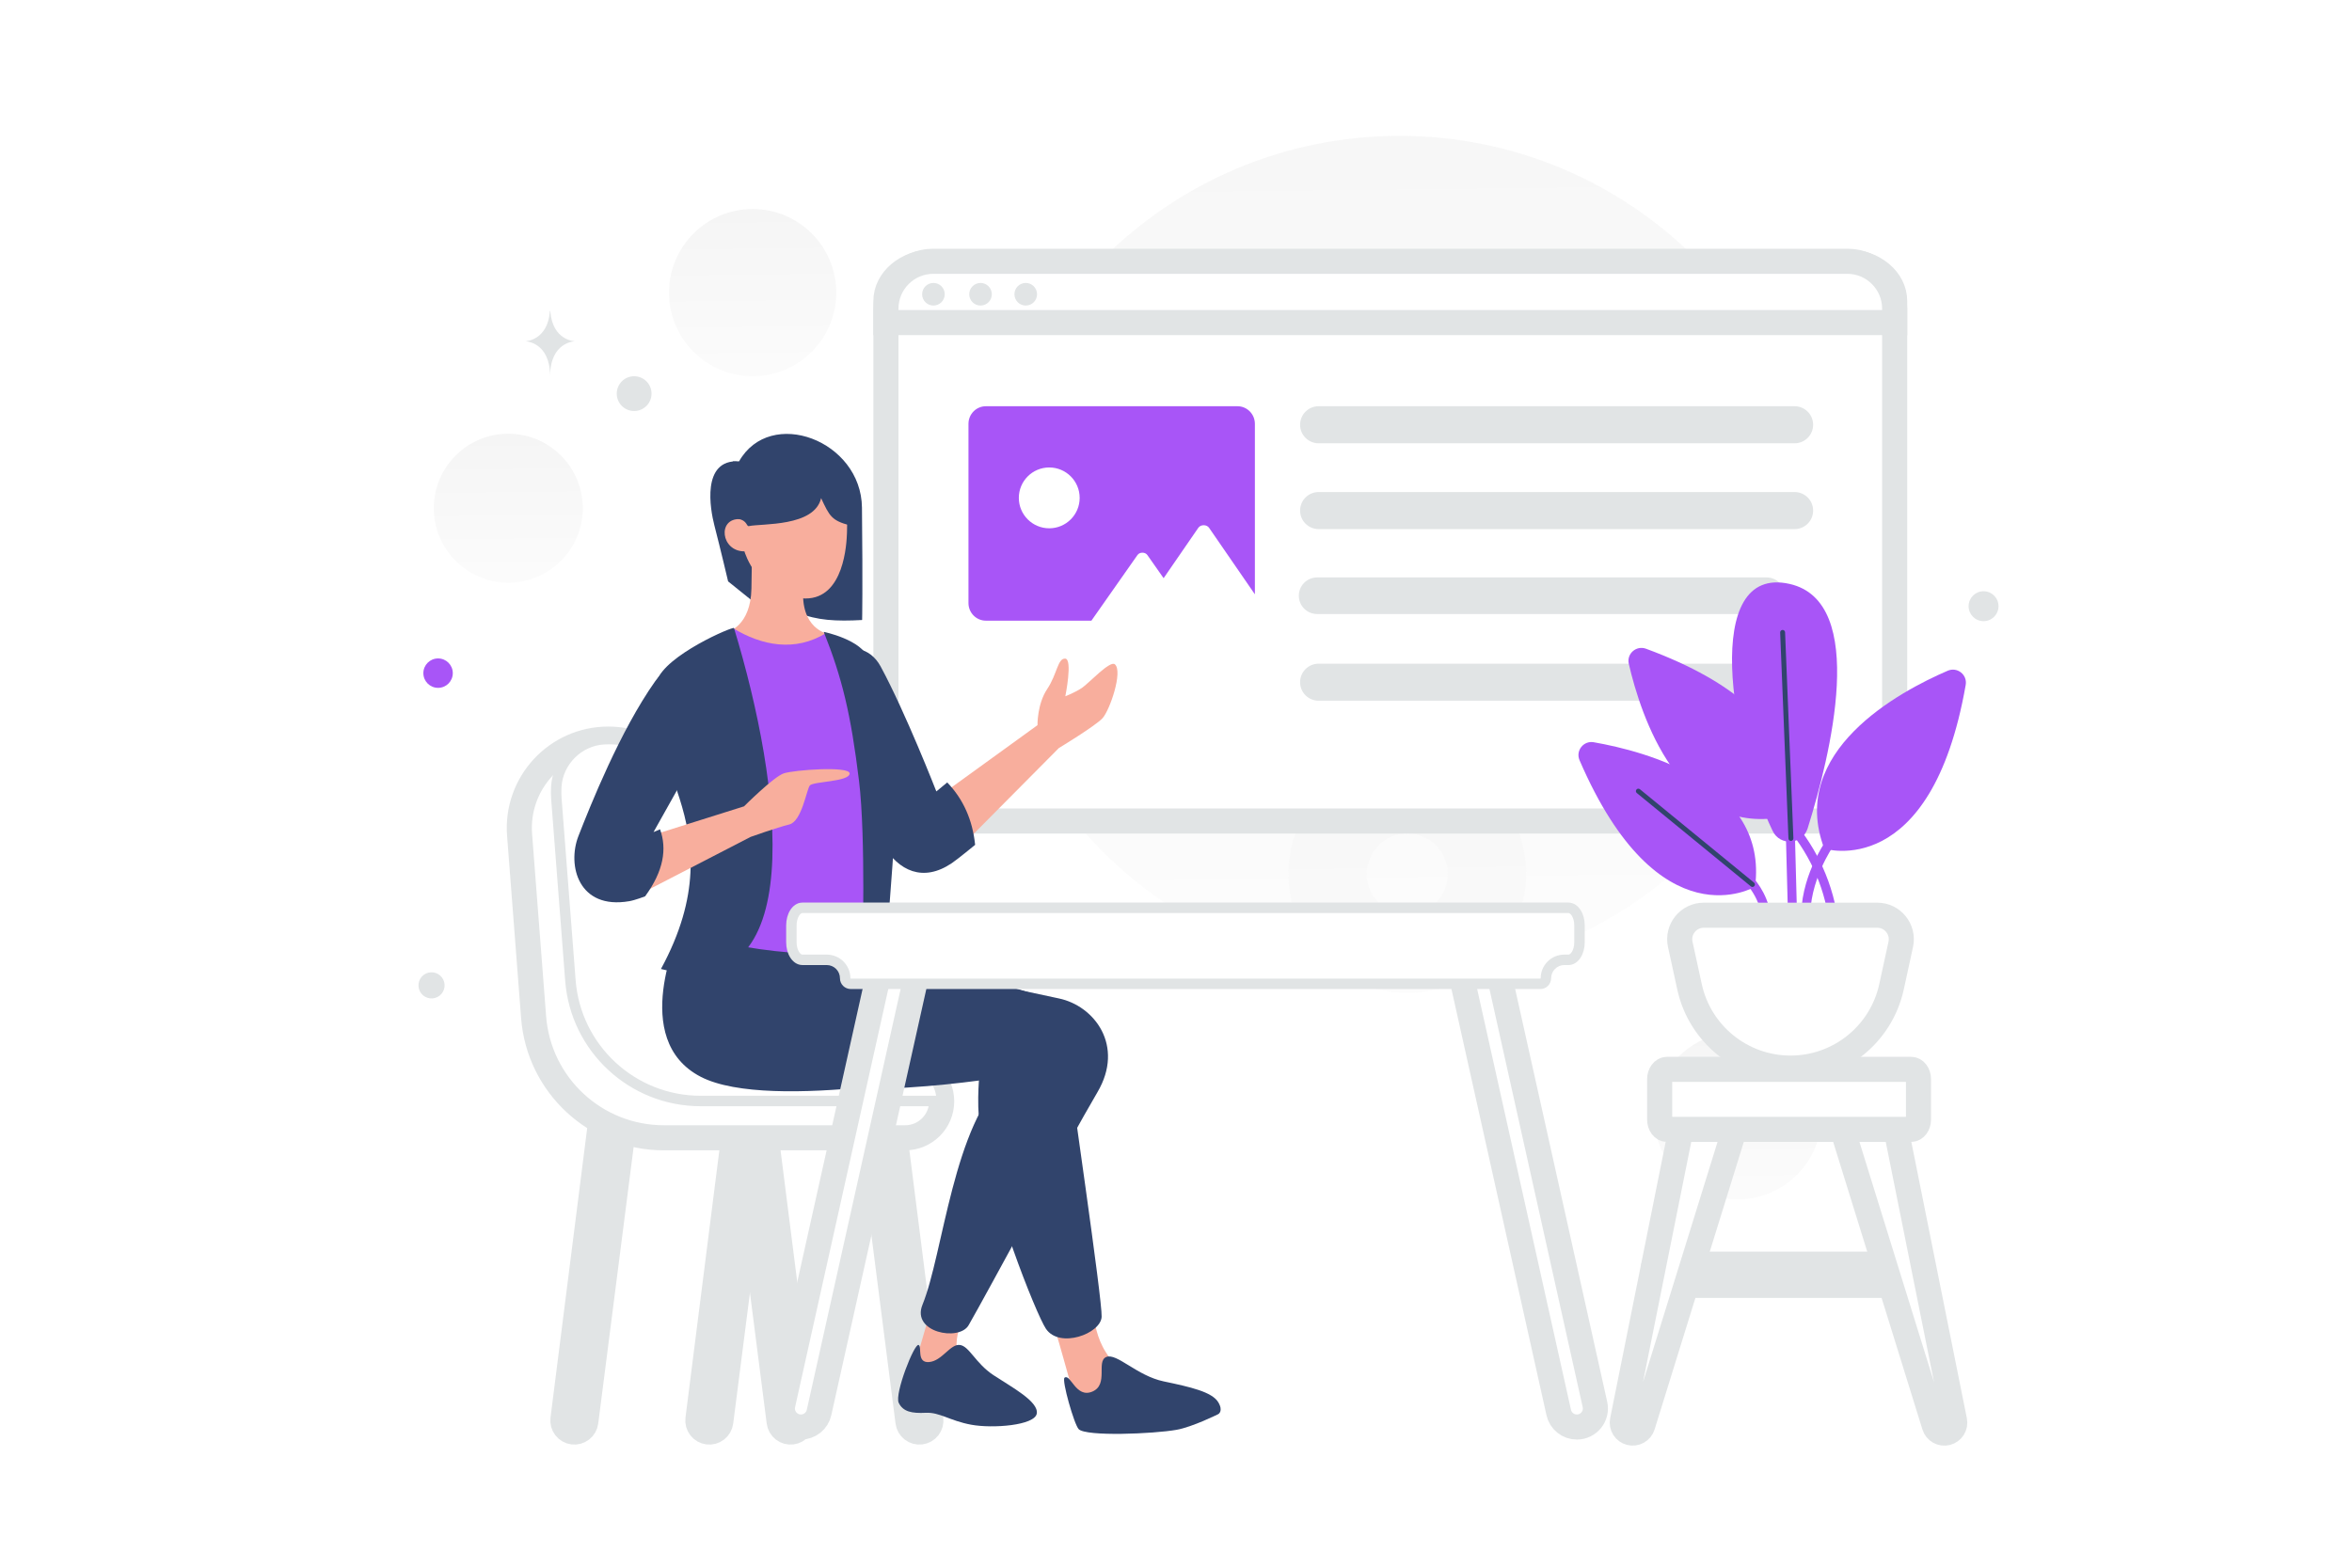 <svg width="375" height="250" viewBox="0 0 375 250" fill="none" xmlns="http://www.w3.org/2000/svg">
<path opacity="0.76" fill-rule="evenodd" clip-rule="evenodd" d="M290 88.541C290 51.607 260.059 21.666 223.125 21.666C186.191 21.666 156.25 51.607 156.25 88.541C156.25 125.476 186.191 155.417 223.125 155.417C260.059 155.417 290 125.476 290 88.541ZM181.25 88.541C181.25 65.414 199.998 46.666 223.125 46.666C246.252 46.666 265 65.414 265 88.541C265 111.669 246.252 130.417 223.125 130.417C199.998 130.417 181.25 111.669 181.25 88.541Z" fill="url(#paint0_linear_7766_12755)"/>
<path opacity="0.76" fill-rule="evenodd" clip-rule="evenodd" d="M243.333 139.375C243.333 128.904 234.845 120.417 224.375 120.417C213.905 120.417 205.417 128.904 205.417 139.375C205.417 149.845 213.905 158.333 224.375 158.333C234.845 158.333 243.333 149.845 243.333 139.375ZM217.917 139.375C217.917 135.808 220.808 132.917 224.375 132.917C227.942 132.917 230.833 135.808 230.833 139.375C230.833 142.942 227.942 145.833 224.375 145.833C220.808 145.833 217.917 142.942 217.917 139.375Z" fill="url(#paint1_linear_7766_12755)"/>
<path d="M81.042 92.916C87.6 92.916 92.917 87.6 92.917 81.041C92.917 74.483 87.6 69.166 81.042 69.166C74.483 69.166 69.167 74.483 69.167 81.041C69.167 87.6 74.483 92.916 81.042 92.916Z" fill="url(#paint2_linear_7766_12755)"/>
<path d="M120 60C127.364 60 133.333 54.031 133.333 46.667C133.333 39.303 127.364 33.334 120 33.334C112.636 33.334 106.667 39.303 106.667 46.667C106.667 54.031 112.636 60 120 60Z" fill="url(#paint3_linear_7766_12755)"/>
<g filter="url(#filter0_f_7766_12755)">
<path d="M277.083 191.25C284.447 191.25 290.417 185.281 290.417 177.917C290.417 170.553 284.447 164.583 277.083 164.583C269.72 164.583 263.75 170.553 263.75 177.917C263.75 185.281 269.72 191.25 277.083 191.25Z" fill="url(#paint4_linear_7766_12755)"/>
</g>
<path d="M294.525 130.929H148.809C144.493 130.929 141.25 128.014 141.25 124.71V47.982C141.25 44.678 144.493 41.763 148.809 41.763H294.525C298.84 41.763 302.083 44.678 302.083 47.982V124.71C302.083 128.014 298.84 130.929 294.525 130.929Z" fill="white" stroke="#E1E4E5" stroke-width="4"/>
<path fill-rule="evenodd" clip-rule="evenodd" d="M154.412 67.589V96.17C154.412 97.722 155.655 98.978 157.188 98.978H174.013L181.357 88.51C181.707 88.01 182.583 88.01 182.933 88.51L185.504 92.175L185.524 92.204L185.541 92.179L191.055 84.172C191.437 83.618 192.393 83.618 192.774 84.172L200.077 94.777V67.589C200.077 66.038 198.831 64.782 197.3 64.782H157.188C155.655 64.782 154.412 66.038 154.412 67.589Z" fill="#A855F7"/>
<path d="M167.29 84.248C164.612 84.248 162.44 82.076 162.44 79.397C162.44 76.719 164.612 74.547 167.29 74.547C169.969 74.547 172.14 76.719 172.14 79.397C172.14 82.076 169.969 84.248 167.29 84.248Z" fill="white"/>
<path d="M302.083 51.444H141.25V49.225C141.25 45.051 144.635 41.666 148.809 41.666H294.525C298.698 41.666 302.083 45.051 302.083 49.225V51.444Z" fill="white" stroke="#E1E4E5" stroke-width="4"/>
<path d="M148.824 48.726C149.302 48.726 149.761 48.536 150.099 48.198C150.437 47.86 150.627 47.401 150.627 46.923C150.627 46.445 150.437 45.987 150.099 45.648C149.761 45.31 149.302 45.121 148.824 45.121C148.346 45.121 147.888 45.31 147.55 45.648C147.212 45.987 147.022 46.445 147.022 46.923C147.022 47.401 147.212 47.86 147.55 48.198C147.888 48.536 148.346 48.726 148.824 48.726ZM156.334 48.726C156.812 48.726 157.27 48.536 157.608 48.198C157.946 47.86 158.136 47.401 158.136 46.923C158.136 46.446 157.946 45.987 157.608 45.649C157.27 45.311 156.812 45.121 156.334 45.121C155.856 45.121 155.397 45.311 155.059 45.649C154.722 45.987 154.532 46.446 154.532 46.923C154.532 47.401 154.722 47.86 155.059 48.198C155.397 48.536 155.856 48.726 156.334 48.726ZM163.543 48.726C164.021 48.726 164.479 48.536 164.817 48.198C165.156 47.86 165.345 47.401 165.345 46.923C165.345 46.445 165.156 45.987 164.817 45.648C164.479 45.31 164.021 45.121 163.543 45.121C163.065 45.121 162.606 45.31 162.268 45.648C161.93 45.987 161.74 46.445 161.74 46.923C161.74 47.401 161.93 47.86 162.268 48.198C162.606 48.536 163.065 48.726 163.543 48.726Z" fill="#E1E4E5"/>
<path d="M286.128 64.782H210.24C208.608 64.782 207.285 66.105 207.285 67.736C207.285 69.368 208.608 70.691 210.24 70.691H286.128C287.76 70.691 289.083 69.368 289.083 67.736C289.083 66.105 287.76 64.782 286.128 64.782Z" fill="#E1E4E5"/>
<path d="M286.128 78.467H210.24C208.608 78.467 207.285 79.79 207.285 81.421C207.285 83.053 208.608 84.376 210.24 84.376H286.128C287.76 84.376 289.083 83.053 289.083 81.421C289.083 79.79 287.76 78.467 286.128 78.467Z" fill="#E1E4E5"/>
<path d="M281.667 92.084H210C208.389 92.084 207.083 93.389 207.083 95C207.083 96.611 208.389 97.917 210 97.917H281.667C283.278 97.917 284.583 96.611 284.583 95C284.583 93.389 283.278 92.084 281.667 92.084Z" fill="#E1E4E5"/>
<path d="M286.128 105.836H210.24C208.608 105.836 207.285 107.159 207.285 108.791C207.285 110.422 208.608 111.745 210.24 111.745H286.128C287.76 111.745 289.083 110.422 289.083 108.791C289.083 107.159 287.76 105.836 286.128 105.836Z" fill="#E1E4E5"/>
<path fill-rule="evenodd" clip-rule="evenodd" d="M119.196 172.952C119.441 172.918 119.691 172.932 119.93 172.995C120.169 173.058 120.394 173.167 120.59 173.317C120.787 173.468 120.952 173.655 121.075 173.87C121.199 174.084 121.278 174.321 121.309 174.567L127.865 226.305C127.926 226.788 127.794 227.275 127.496 227.659C127.198 228.044 126.76 228.295 126.278 228.356C125.795 228.417 125.308 228.285 124.924 227.987C124.539 227.689 124.289 227.251 124.227 226.769L117.605 175.039C117.542 174.551 117.674 174.059 117.972 173.669C118.27 173.278 118.71 173.021 119.196 172.952Z" fill="white" stroke="#E1E4E5" stroke-width="4" stroke-linecap="round" stroke-linejoin="round"/>
<path fill-rule="evenodd" clip-rule="evenodd" d="M119.946 172.952C119.701 172.918 119.451 172.932 119.212 172.995C118.973 173.058 118.748 173.167 118.552 173.318C118.355 173.468 118.19 173.655 118.067 173.87C117.943 174.084 117.864 174.321 117.833 174.567L111.277 226.305C111.215 226.788 111.348 227.275 111.646 227.66C111.943 228.044 112.382 228.295 112.864 228.356C113.347 228.418 113.834 228.285 114.218 227.987C114.603 227.689 114.854 227.251 114.915 226.769L121.538 175.039C121.6 174.551 121.468 174.059 121.17 173.669C120.872 173.278 120.432 173.021 119.946 172.952ZM139.738 172.952C139.983 172.918 140.232 172.932 140.471 172.995C140.711 173.058 140.935 173.167 141.132 173.318C141.328 173.468 141.493 173.655 141.617 173.87C141.74 174.084 141.82 174.321 141.851 174.567L148.407 226.305C148.468 226.788 148.335 227.275 148.038 227.66C147.74 228.044 147.302 228.295 146.819 228.356C146.337 228.418 145.85 228.285 145.465 227.987C145.08 227.689 144.83 227.251 144.768 226.769L138.146 175.039C138.083 174.551 138.216 174.059 138.514 173.669C138.811 173.278 139.251 173.021 139.738 172.952ZM98.426 172.952C98.181 172.918 97.932 172.932 97.692 172.995C97.453 173.058 97.228 173.167 97.032 173.317C96.835 173.468 96.67 173.655 96.547 173.87C96.424 174.084 96.344 174.321 96.313 174.567L89.757 226.305C89.696 226.788 89.828 227.275 90.126 227.659C90.424 228.044 90.862 228.295 91.344 228.356C91.583 228.386 91.826 228.369 92.058 228.306C92.29 228.243 92.508 228.134 92.698 227.987C93.083 227.689 93.334 227.251 93.395 226.769L100.018 175.039C100.08 174.551 99.948 174.059 99.65 173.669C99.352 173.278 98.913 173.021 98.426 172.952Z" fill="white" stroke="#E1E4E5" stroke-width="4" stroke-linecap="round" stroke-linejoin="round"/>
<path fill-rule="evenodd" clip-rule="evenodd" d="M144.319 181.445C147.533 181.445 150.139 178.839 150.139 175.625C150.139 172.411 147.533 169.805 144.319 169.805H131.634C122.087 169.805 114.106 162.541 113.211 153.035L111.11 130.721C110.424 123.433 104.306 117.864 96.986 117.864C88.722 117.864 82.208 124.899 82.842 133.138L85.078 162.21C85.913 173.064 94.964 181.445 105.85 181.445H144.319Z" fill="white" stroke="#E1E4E5" stroke-width="4" stroke-linecap="round" stroke-linejoin="round"/>
<path fill-rule="evenodd" clip-rule="evenodd" d="M150.139 175.485C150.139 175.51 150.129 175.533 150.112 175.55C150.095 175.567 150.072 175.576 150.048 175.576H111.715C100.83 175.576 91.78 167.197 90.943 156.345L88.711 127.413C88.66 126.754 88.655 126.092 88.695 125.432C88.943 121.415 92.258 118.12 96.275 117.888C96.55 117.872 96.828 117.864 97.107 117.864C104.408 117.864 110.51 123.417 111.196 130.686L113.297 152.931C114.192 162.413 122.153 169.657 131.677 169.657H144.334C147.54 169.657 150.139 172.256 150.139 175.462V175.485Z" fill="white"/>
<path d="M90.943 156.345L90.112 156.409L90.943 156.345ZM88.711 127.413L89.542 127.349L88.711 127.413ZM111.196 130.685L112.026 130.607L111.196 130.685ZM113.297 152.931L114.127 152.853L113.297 152.931ZM96.275 117.888L96.323 118.72L96.275 117.888ZM150.139 175.485L150.972 175.489L150.139 175.485ZM111.715 174.743H150.048V176.41H111.715V174.743ZM91.774 156.281C92.578 166.699 101.265 174.743 111.715 174.743V176.41C100.395 176.41 90.983 167.695 90.112 156.409L91.774 156.281ZM89.542 127.349L91.774 156.281L90.112 156.409L87.88 127.477L89.542 127.349ZM89.527 125.483C89.489 126.105 89.494 126.728 89.542 127.349L87.88 127.477C87.826 126.779 87.821 126.079 87.864 125.38L89.527 125.483ZM97.107 118.697C96.844 118.697 96.582 118.705 96.323 118.72L96.228 117.056C96.518 117.039 96.812 117.031 97.107 117.031V118.697ZM110.367 130.764C109.721 123.924 103.978 118.697 97.107 118.697V117.031C104.837 117.031 111.299 122.911 112.026 130.607L110.367 130.764ZM112.467 153.01L110.367 130.764L112.026 130.607L114.127 152.853L112.467 153.01ZM131.677 170.49C121.723 170.49 113.403 162.919 112.467 153.01L114.127 152.853C114.982 161.906 122.583 168.824 131.677 168.824V170.49ZM144.334 170.49H131.677V168.824H144.334V170.49ZM149.305 175.462C149.305 172.716 147.08 170.49 144.334 170.49V168.824C148 168.824 150.972 171.796 150.972 175.462H149.305ZM149.305 175.482V175.462H150.972V175.489L149.305 175.482ZM87.864 125.38C88.137 120.942 91.79 117.312 96.228 117.056L96.323 118.72C92.726 118.927 89.749 121.888 89.527 125.483L87.864 125.38ZM150.048 174.743C149.639 174.743 149.307 175.073 149.305 175.482L150.972 175.489C150.971 175.733 150.873 175.967 150.7 176.14C150.527 176.313 150.292 176.41 150.048 176.41V174.743Z" fill="#E1E4E5"/>
<path d="M281.769 148.921C282.163 148.921 282.48 148.604 282.487 148.215C282.624 140.715 276.613 137.467 276.356 137.329C276.186 137.241 275.988 137.223 275.805 137.28C275.623 137.337 275.47 137.465 275.381 137.634C275.293 137.804 275.275 138.001 275.331 138.183C275.386 138.366 275.512 138.519 275.68 138.609C275.692 138.615 277.086 139.363 278.431 140.924C280.214 142.987 281.093 145.434 281.039 148.191C281.036 148.382 281.109 148.566 281.241 148.704C281.373 148.841 281.554 148.922 281.745 148.927C281.757 148.921 281.763 148.921 281.769 148.921ZM284.089 130.302C284.089 130.302 292.457 114.518 262.438 103.454C260.889 102.885 259.322 104.249 259.693 105.858C261.589 114.076 267.803 133.287 284.089 130.302Z" fill="#A855F7"/>
<path d="M292.325 147.491C292.361 147.491 292.397 147.491 292.427 147.485C292.521 147.472 292.611 147.439 292.692 147.391C292.774 147.342 292.845 147.278 292.902 147.202C292.958 147.126 292.999 147.039 293.023 146.947C293.046 146.855 293.051 146.76 293.037 146.666C290.955 132.306 280.255 125.631 279.047 124.913C278.706 124.71 278.258 124.817 278.055 125.158C277.956 125.322 277.927 125.517 277.973 125.702C278.019 125.888 278.136 126.047 278.3 126.145L278.317 126.151C278.826 126.45 281.493 128.101 284.364 131.319C288.324 135.769 290.764 140.996 291.613 146.863C291.667 147.234 291.972 147.491 292.325 147.491Z" fill="#A855F7"/>
<path d="M287.918 147.491H287.953C288.144 147.481 288.323 147.397 288.452 147.256C288.581 147.115 288.649 146.929 288.641 146.738C288.354 140.595 292.254 134.991 292.29 134.931C292.399 134.774 292.442 134.581 292.409 134.393C292.377 134.205 292.272 134.037 292.116 133.926C291.96 133.817 291.766 133.774 291.578 133.807C291.39 133.839 291.222 133.944 291.111 134.1C290.938 134.345 286.889 140.171 287.2 146.803C287.208 146.988 287.287 147.163 287.42 147.291C287.554 147.42 287.732 147.491 287.918 147.491ZM285.848 148.55H285.866C285.961 148.547 286.054 148.526 286.141 148.488C286.227 148.449 286.305 148.394 286.37 148.325C286.435 148.256 286.486 148.175 286.52 148.086C286.553 147.997 286.569 147.903 286.565 147.808L285.95 124.441C285.947 124.346 285.926 124.252 285.888 124.166C285.849 124.079 285.794 124.001 285.725 123.936C285.656 123.871 285.575 123.82 285.486 123.787C285.397 123.753 285.303 123.737 285.208 123.741C285.113 123.743 285.02 123.764 284.933 123.803C284.847 123.841 284.769 123.897 284.703 123.966C284.638 124.035 284.588 124.116 284.554 124.204C284.521 124.293 284.505 124.388 284.508 124.482L285.124 147.844C285.13 148.033 285.208 148.212 285.343 148.343C285.478 148.475 285.659 148.549 285.848 148.55Z" fill="#A855F7"/>
<path d="M290.86 135.332C290.86 135.332 307.888 140.745 313.408 109.225C313.695 107.599 312.068 106.307 310.549 106.959C302.804 110.29 285.01 119.841 290.86 135.332ZM279.831 141.397C279.831 141.397 264.526 150.614 251.84 121.235C251.188 119.722 252.468 118.083 254.095 118.364C262.403 119.812 281.924 124.973 279.831 141.397Z" fill="#A855F7"/>
<path d="M282.636 132.521C283.82 134.973 287.397 134.704 288.21 132.102C291.84 120.511 297.923 95.941 285.327 93.118C271.2 89.954 275.931 118.657 282.636 132.521Z" fill="#A855F7"/>
<path d="M285.543 134.094H285.561C285.665 134.09 285.762 134.044 285.833 133.968C285.904 133.892 285.941 133.791 285.938 133.687L284.61 100.834C284.608 100.782 284.596 100.731 284.575 100.685C284.554 100.638 284.523 100.595 284.485 100.56C284.447 100.525 284.403 100.498 284.355 100.48C284.306 100.463 284.255 100.455 284.203 100.457C284.1 100.461 284.002 100.506 283.931 100.583C283.86 100.659 283.823 100.76 283.826 100.864L285.148 133.717C285.154 133.927 285.327 134.094 285.543 134.094ZM279.407 141.444C279.465 141.445 279.523 141.432 279.575 141.407C279.628 141.382 279.675 141.346 279.712 141.301C279.849 141.134 279.825 140.882 279.658 140.751L261.464 125.858C261.296 125.721 261.045 125.744 260.913 125.912C260.881 125.952 260.856 125.997 260.841 126.046C260.826 126.096 260.821 126.147 260.826 126.198C260.831 126.249 260.846 126.299 260.87 126.344C260.894 126.39 260.927 126.43 260.967 126.462L279.161 141.355C279.23 141.412 279.317 141.444 279.407 141.444Z" fill="#31446C"/>
<path d="M271.647 145.948C269.199 145.948 267.377 148.209 267.897 150.601L268.231 152.114L268.931 155.326L269.26 156.845L269.375 157.37C271.03 164.938 277.731 170.332 285.477 170.332C293.224 170.332 299.926 164.938 301.58 157.37L301.695 156.845L302.024 155.326L302.724 152.114L303.052 150.601C303.575 148.21 301.754 145.948 299.306 145.948H271.647ZM306.018 204.983H264.11C264.046 204.984 263.983 204.971 263.924 204.947C263.865 204.923 263.812 204.887 263.767 204.842C263.722 204.797 263.686 204.744 263.662 204.685C263.637 204.626 263.625 204.563 263.625 204.499V202.071C263.625 201.802 263.841 201.586 264.11 201.586H306.024C306.293 201.586 306.509 201.802 306.509 202.071V204.499C306.507 204.628 306.455 204.751 306.363 204.842C306.271 204.932 306.147 204.983 306.018 204.983Z" fill="white" stroke="#E1E4E5" stroke-width="4" stroke-linecap="round" stroke-linejoin="round"/>
<path d="M275.316 171.131C277.315 171.131 278.741 173.069 278.147 174.977L261.895 227.369C261.768 227.774 261.49 228.115 261.12 228.322C260.749 228.529 260.313 228.586 259.902 228.481C259.49 228.376 259.135 228.118 258.908 227.759C258.682 227.4 258.601 226.967 258.684 226.551L268.823 176.072L269.11 174.645C269.309 173.654 269.845 172.763 270.627 172.122C271.409 171.481 272.389 171.131 273.4 171.131H275.316ZM311.631 226.551C311.716 226.968 311.637 227.402 311.41 227.763C311.184 228.123 310.827 228.383 310.415 228.488C310.002 228.593 309.565 228.536 309.194 228.328C308.822 228.119 308.545 227.776 308.42 227.369L291.671 173.392C291.323 172.27 292.162 171.131 293.337 171.131H299.272C299.982 171.131 300.595 171.631 300.738 172.328L311.631 226.551Z" fill="white" stroke="#E1E4E5" stroke-width="4" stroke-linecap="round" stroke-linejoin="round"/>
<path d="M265.783 170.533H304.711C305.359 170.533 305.881 171.235 305.881 172.105V178.53C305.881 179.4 305.359 180.103 304.711 180.103H265.783C265.135 180.103 264.613 179.4 264.613 178.53V172.105C264.613 171.235 265.135 170.533 265.783 170.533Z" fill="white" stroke="#E1E4E5" stroke-width="4" stroke-linecap="round" stroke-linejoin="round"/>
<path fill-rule="evenodd" clip-rule="evenodd" d="M154.137 208.555C154.137 208.555 150.895 215.103 153.553 217.166C156.214 219.23 163.245 223.098 163.245 223.098L144.618 221.927L148.759 207.646L154.137 208.555Z" fill="#F8AE9D"/>
<path fill-rule="evenodd" clip-rule="evenodd" d="M146.463 214.481C147.049 214.761 146.085 217.391 148.148 217.206C150.21 217.022 151.504 214.303 153.025 214.479C154.545 214.656 155.511 217.394 158.406 219.301C161.3 221.209 165.592 223.484 165.305 225.403C165.017 227.321 158.263 227.834 154.841 227.199C151.42 226.565 149.822 225.189 147.602 225.299C145.382 225.409 143.987 225.137 143.291 223.711C142.596 222.286 145.787 214.158 146.463 214.481ZM126.077 150.844C131.716 151.095 163.102 158.037 168.804 159.216C174.507 160.396 179.327 166.778 174.979 174.167C170.095 182.462 157.495 206.021 154.435 211.331C152.921 213.96 145.281 212.486 147.076 208.074C150.421 199.85 151.975 179.189 160.503 171.656C160.503 171.656 131.821 176.648 119.432 170.93C110.428 166.774 112.465 150.235 126.077 150.844Z" fill="#31446C"/>
<path fill-rule="evenodd" clip-rule="evenodd" d="M165.416 115.643C165.416 115.643 165.352 112.291 166.957 109.893C168.562 107.495 168.626 104.948 169.841 105.031C171.055 105.115 169.852 111.035 169.852 111.035C169.852 111.035 171.394 110.446 172.501 109.701C173.608 108.957 176.965 105.285 177.75 105.935C179.08 107.044 176.938 113.298 175.771 114.548C174.6 115.798 168.822 119.293 168.822 119.293L151.805 136.436L149.261 127.335L165.416 115.643Z" fill="#F8AE9D"/>
<path fill-rule="evenodd" clip-rule="evenodd" d="M131.379 114.13C134.002 120.214 138.805 131.391 140.785 134.725C143.267 138.901 147.18 140.741 151.761 137.643C152.72 136.995 155.473 134.727 155.473 134.727C155.065 130.758 153.583 127.441 151.026 124.774L149.29 126.21C149.29 126.21 144.368 113.59 140.407 106.28C136.977 99.955 127.386 104.88 131.379 114.13ZM120.042 90.513V95.897L116.088 92.713C116.088 92.713 114.873 87.555 113.885 83.725C113.265 81.322 111.755 73.192 117.834 73.573C122.813 64.795 137.316 70.228 137.431 80.952C137.57 93.85 137.457 98.872 137.457 98.872C129.256 99.343 124.64 98.157 120.042 90.513Z" fill="#31446C"/>
<path fill-rule="evenodd" clip-rule="evenodd" d="M116.003 100.763C116.003 100.763 119.681 99.9 119.808 93.874C119.936 87.848 119.846 85.791 119.846 85.791L127.948 85.644C127.948 85.644 128.035 92.361 128.037 94.79C128.04 100.696 132.384 101.18 132.384 101.18C132.384 101.18 131.641 106.054 124.301 106.466C118.57 106.789 116.003 100.763 116.003 100.763Z" fill="#F8AE9D"/>
<path fill-rule="evenodd" clip-rule="evenodd" d="M117.958 82.781C114.344 82.641 114.933 87.932 118.688 87.925C118.688 87.925 120.868 95.44 128.438 95.44C134.586 95.44 134.986 86.681 135.042 84.934C135.102 83.071 135.109 76.95 135.109 76.95L117.817 76.942L117.958 82.781Z" fill="#F8AE9D"/>
<path fill-rule="evenodd" clip-rule="evenodd" d="M117.678 82.747C119.176 82.993 118.994 83.985 119.401 83.898C121.469 83.459 129.84 84.039 130.917 79.436C132.258 82.311 132.586 83.019 135.539 83.791V75.364L116.862 73.572C116.862 73.572 117.152 82.659 117.678 82.747Z" fill="#31446C"/>
<path fill-rule="evenodd" clip-rule="evenodd" d="M116.825 100.147C121.44 102.974 126.776 104.01 131.743 100.94C139.848 116.923 141.868 135.993 139.919 157.069C128.099 161.749 118.165 160.829 109.708 155.48L116.825 100.147Z" fill="#A855F7"/>
<path fill-rule="evenodd" clip-rule="evenodd" d="M174.341 208.818C174.341 208.818 174.243 216.525 180.594 219.407C186.94 222.288 191.462 222.114 190.887 224.342C190.311 226.569 173.792 226.479 172.249 224.737C170.934 223.255 168.075 209.456 167.288 210.511L174.341 208.818Z" fill="#F8AE9D"/>
<path fill-rule="evenodd" clip-rule="evenodd" d="M169.729 219.702C170.702 219.002 171.52 223.041 174.164 221.917C176.807 220.795 174.723 217.083 176.387 216.398C178.05 215.713 181.263 219.394 185.53 220.289C189.796 221.183 193.26 221.966 194.245 223.626C195.093 225.054 194.245 225.51 194.245 225.51C194.245 225.51 190.137 227.561 187.585 228.013C183.877 228.668 173.161 229.106 171.987 227.91C171.266 227.176 169.242 220.053 169.729 219.702ZM108.409 148.461C108.409 148.461 100.21 165.775 111.732 171.72C122.873 177.47 156.229 170.669 156.229 170.669C156.229 170.669 155.633 175.468 156.229 179.748C157.785 190.926 165.189 209.549 166.755 211.889C168.921 215.125 175.52 212.685 175.644 209.99C175.768 207.296 170.67 172.883 169.895 166.321C169.123 159.758 166.688 158.804 159.575 157.011C157.941 156.598 138.618 151.796 136.848 151.936C121.638 153.139 108.409 148.461 108.409 148.461Z" fill="#31446C"/>
<path fill-rule="evenodd" clip-rule="evenodd" d="M117.026 100.16C124.67 125.2 129.254 160.699 105.382 154.523C118.063 131.175 100.823 120.666 104.731 108.599C106.067 104.473 116.927 99.836 117.026 100.16ZM131.338 100.765C134.255 108.081 135.657 113.822 136.965 124.56C138.056 133.504 137.51 151.961 137.51 151.961L141.115 152.67C141.115 152.67 143.692 124.155 142.83 120.484C141.385 114.323 140.405 110.723 138.496 105.091C137.444 102 131.338 100.765 131.338 100.765Z" fill="#31446C"/>
<path fill-rule="evenodd" clip-rule="evenodd" d="M118.631 128.586C118.631 128.586 123.338 123.874 124.968 123.327C126.598 122.78 135.526 122.123 135.466 123.359C135.398 124.682 129.652 124.607 129.121 125.258C128.59 125.909 127.851 130.978 125.843 131.478C123.838 131.978 119.684 133.458 119.684 133.458L101.19 143.013L103.16 133.458L118.631 128.586Z" fill="#F8AE9D"/>
<path fill-rule="evenodd" clip-rule="evenodd" d="M104.466 108.633C98.857 116.551 94.067 128.61 92.229 133.312C90.39 138.014 92.245 145.106 100.329 143.713C101.291 143.548 102.857 142.938 102.857 142.938C105.829 138.864 106.351 135.366 105.241 132.251L104.196 132.692C104.196 132.692 112.23 118.451 114.192 114.633C117.47 108.257 109.407 101.658 104.466 108.633Z" fill="#31446C"/>
<path d="M127.701 227.568C128.374 227.568 129.026 227.339 129.551 226.918C130.076 226.498 130.442 225.911 130.588 225.254L146.533 153.733C146.945 151.884 145.538 150.129 143.643 150.129C142.97 150.129 142.317 150.358 141.792 150.779C141.266 151.2 140.9 151.788 140.754 152.445L124.814 223.967C124.402 225.815 125.808 227.568 127.701 227.568ZM251.409 227.568C250.737 227.569 250.084 227.339 249.559 226.919C249.034 226.498 248.668 225.911 248.522 225.254L232.577 153.73C232.165 151.883 233.57 150.129 235.464 150.129C236.136 150.129 236.789 150.358 237.314 150.779C237.839 151.2 238.204 151.787 238.351 152.443L254.296 223.967C254.708 225.815 253.302 227.568 251.409 227.568Z" fill="white" stroke="#E1E4E5" stroke-width="4" stroke-linecap="round" stroke-linejoin="round"/>
<path fill-rule="evenodd" clip-rule="evenodd" d="M251.833 150.261V147.571C251.833 146.027 251.045 144.776 250.076 144.769H127.935C126.961 144.769 126.178 146.027 126.178 147.571V150.261C126.178 151.812 126.966 153.064 127.935 153.064H131.816C132.202 153.064 132.584 153.139 132.94 153.287C133.297 153.435 133.621 153.651 133.894 153.924C134.166 154.197 134.383 154.521 134.53 154.877C134.678 155.234 134.754 155.616 134.754 156.002C134.754 156.493 135.154 156.889 135.647 156.889H245.588C246.077 156.889 246.477 156.493 246.477 156.002C246.477 155.616 246.553 155.234 246.7 154.877C246.848 154.521 247.064 154.197 247.337 153.924C247.61 153.651 247.934 153.435 248.291 153.287C248.647 153.139 249.029 153.064 249.415 153.064H250.076C251.05 153.064 251.833 151.812 251.833 150.261Z" fill="white"/>
<path d="M250.076 144.768L250.082 143.935H250.076V144.768ZM251 147.571V150.261H252.667V147.571H251ZM250.069 145.602C250.168 145.603 250.382 145.67 250.612 146.037C250.835 146.392 251 146.932 251 147.571H252.667C252.667 146.666 252.437 145.809 252.024 145.15C251.617 144.503 250.952 143.942 250.082 143.935L250.069 145.602ZM127.935 145.602H250.076V143.935H127.935V145.602ZM127.011 147.571C127.011 146.93 127.175 146.388 127.398 146.033C127.627 145.666 127.838 145.602 127.935 145.602V143.935C127.058 143.935 126.391 144.5 125.985 145.149C125.572 145.808 125.345 146.668 125.345 147.571H127.011ZM127.011 150.261V147.571H125.345V150.261H127.011ZM127.935 152.23C127.84 152.23 127.628 152.166 127.399 151.8C127.176 151.446 127.011 150.905 127.011 150.261H125.345C125.345 151.168 125.573 152.028 125.987 152.687C126.395 153.335 127.062 153.897 127.935 153.897V152.23ZM131.816 152.23H127.935V153.897H131.816V152.23ZM135.647 156.055C135.608 156.055 135.588 156.027 135.588 156.001H133.921C133.921 156.959 134.7 157.722 135.647 157.722V156.055ZM245.588 156.055H135.647V157.722H245.588V156.055ZM245.643 156.001C245.643 156.03 245.62 156.055 245.588 156.055V157.722C246.045 157.722 246.483 157.541 246.805 157.218C247.128 156.895 247.31 156.458 247.31 156.001H245.643ZM250.076 152.23H249.415V153.897H250.076V152.23ZM251 150.261C251 150.905 250.835 151.448 250.614 151.801C250.385 152.165 250.175 152.23 250.076 152.23V153.897C250.951 153.897 251.619 153.336 252.026 152.686C252.44 152.027 252.667 151.167 252.667 150.261H251ZM247.31 156.001C247.31 155.725 247.364 155.451 247.47 155.196C247.576 154.94 247.731 154.708 247.927 154.513C248.122 154.318 248.354 154.163 248.609 154.057C248.865 153.951 249.139 153.897 249.415 153.897V152.23C248.415 152.23 247.455 152.627 246.748 153.335C246.041 154.042 245.643 155.001 245.643 156.001H247.31ZM131.816 153.897C132.092 153.897 132.366 153.951 132.621 154.057C132.877 154.163 133.109 154.318 133.304 154.513C133.5 154.708 133.655 154.94 133.761 155.196C133.866 155.451 133.921 155.725 133.921 156.001H135.588C135.587 155.001 135.19 154.042 134.483 153.335C133.775 152.627 132.816 152.23 131.816 152.23V153.897Z" fill="#E1E4E5"/>
<path d="M69.846 109.692C68.55 109.692 67.5 108.642 67.5 107.346C67.5 106.05 68.55 105 69.846 105C71.142 105 72.192 106.05 72.192 107.346C72.192 108.642 71.142 109.692 69.846 109.692Z" fill="#A855F7"/>
<path d="M70.816 156.597C71.114 157.709 70.454 158.852 69.342 159.15C68.23 159.448 67.087 158.788 66.789 157.676C66.491 156.564 67.151 155.421 68.263 155.123C69.375 154.825 70.518 155.485 70.816 156.597Z" fill="#E1E4E5"/>
<path d="M101.106 65.546C99.575 65.546 98.333 64.304 98.333 62.773C98.333 61.242 99.575 60 101.106 60C102.638 60 103.879 61.242 103.879 62.773C103.879 64.304 102.638 65.546 101.106 65.546Z" fill="#E1E4E5"/>
<path d="M318.64 96.671C318.64 97.988 317.572 99.056 316.255 99.056C314.937 99.056 313.87 97.988 313.87 96.671C313.87 95.354 314.937 94.286 316.255 94.286C317.572 94.286 318.64 95.354 318.64 96.671Z" fill="#E1E4E5"/>
<path d="M87.679 49.584H87.736C88.077 54.347 91.667 54.42 91.667 54.42C91.667 54.42 87.708 54.496 87.708 60C87.708 54.496 83.75 54.42 83.75 54.42C83.75 54.42 87.338 54.347 87.679 49.584Z" fill="#E1E4E5"/>
<defs>
<filter id="filter0_f_7766_12755" x="255.596" y="156.429" width="42.975" height="42.974" filterUnits="userSpaceOnUse" color-interpolation-filters="sRGB">
<feFlood flood-opacity="0" result="BackgroundImageFix"/>
<feBlend mode="normal" in="SourceGraphic" in2="BackgroundImageFix" result="shape"/>
<feGaussianBlur stdDeviation="4.077" result="effect1_foregroundBlur_7766_12755"/>
</filter>
<linearGradient id="paint0_linear_7766_12755" x1="225.977" y1="230.404" x2="221.853" y2="-123.831" gradientUnits="userSpaceOnUse">
<stop stop-color="white"/>
<stop offset="1" stop-color="#EEEEEE"/>
</linearGradient>
<linearGradient id="paint1_linear_7766_12755" x1="225.183" y1="179.591" x2="224.014" y2="79.169" gradientUnits="userSpaceOnUse">
<stop stop-color="white"/>
<stop offset="1" stop-color="#EEEEEE"/>
</linearGradient>
<linearGradient id="paint2_linear_7766_12755" x1="81.548" y1="106.232" x2="80.816" y2="43.331" gradientUnits="userSpaceOnUse">
<stop stop-color="white"/>
<stop offset="1" stop-color="#EEEEEE"/>
</linearGradient>
<linearGradient id="paint3_linear_7766_12755" x1="120.569" y1="74.951" x2="119.746" y2="4.325" gradientUnits="userSpaceOnUse">
<stop stop-color="white"/>
<stop offset="1" stop-color="#EEEEEE"/>
</linearGradient>
<linearGradient id="paint4_linear_7766_12755" x1="277.652" y1="206.201" x2="276.83" y2="135.575" gradientUnits="userSpaceOnUse">
<stop stop-color="white"/>
<stop offset="1" stop-color="#EEEEEE"/>
</linearGradient>
</defs>
</svg>
